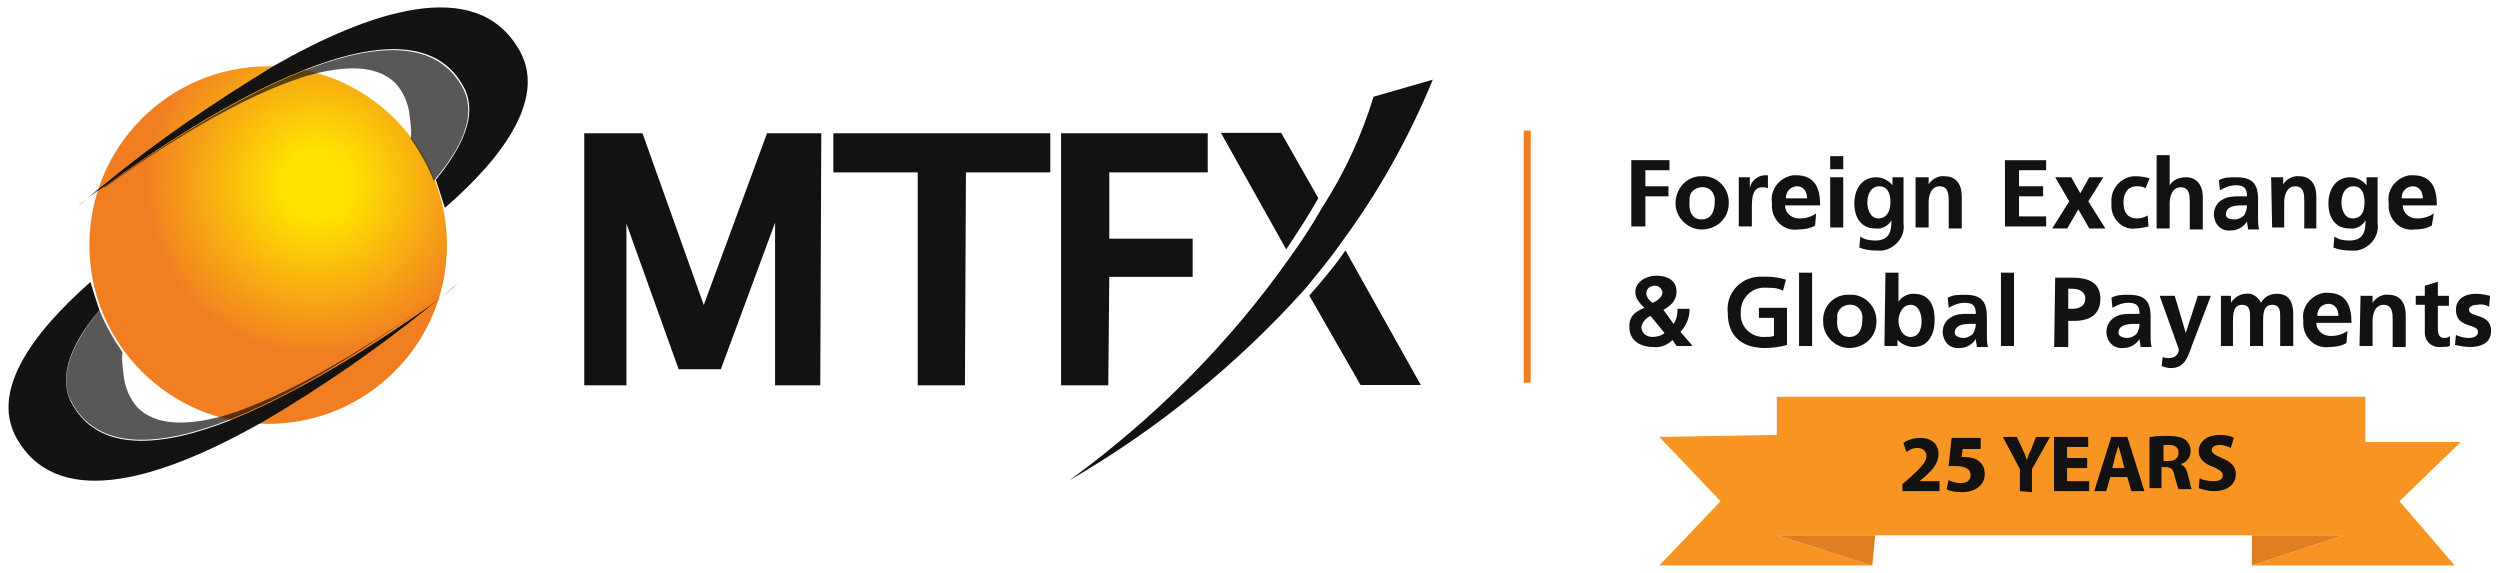 <?xml version="1.0" encoding="utf-8"?>
<!-- Generator: Adobe Illustrator 25.0.1, SVG Export Plug-In . SVG Version: 6.00 Build 0)  -->
<svg version="1.1" id="Layer_1" xmlns="http://www.w3.org/2000/svg" xmlns:xlink="http://www.w3.org/1999/xlink" x="0px" y="0px"
	 viewBox="0 0 248.9 57" style="enable-background:new 0 0 248.9 57;" xml:space="preserve">
<style type="text/css">
	.st0{fill:#131210;}
	.st1{fill:#F89522;}
	.st2{fill:#E07F20;}
	.st3{fill:#F17F21;}
	.st4{fill:url(#Ellipse_1_1_);}
	.st5{fill:#151311;}
	.st6{opacity:0.7;fill:#131210;enable-background:new    ;}
</style>
<g id="Group_14_18_" transform="translate(0 0)">
	<g id="Group_7_18_" transform="translate(48.867 6.229)">
		<g id="Group_4_18_" transform="translate(0 4.536)">
			<g id="Group_1_18_">
				<path id="Path_1_18_" class="st0" d="M32.8,27.6h-4.5V11.4L22.9,26h-4.2l-5.2-14.5v16.1H9.3V2.5h5.8l6.1,17.1l6.3-17.1h5.4
					L32.8,27.6L32.8,27.6z"/>
			</g>
			<g id="Group_2_18_" transform="translate(21.002)">
				<path id="Path_2_18_" class="st0" d="M26.2,27.6h-4.7V6.4h-8.4V2.5h21.6v3.9h-8.4L26.2,27.6L26.2,27.6z"/>
			</g>
			<g id="Group_3_18_" transform="translate(40.174)">
				<path id="Path_3_18_" class="st0" d="M21.3,27.6h-4.7V2.5h14.6v3.9h-9.8V13h8.3v3.8h-8.3L21.3,27.6L21.3,27.6z"/>
			</g>
		</g>
		<g id="Group_6_18_" transform="translate(40.887)">
			<g id="Group_5_18_">
				<path id="Path_4_18_" class="st0" d="M37.8,7h-6l6.5,11.6c1.2-1.8,2.3-3.5,3.2-5.1L37.8,7z"/>
				<path id="Path_5_18_" class="st0" d="M45.7,32.1h6l-7.5-13.4c-1.1,1.6-2.3,3-3.6,4.5L45.7,32.1z"/>
				<path id="Path_6_18_" class="st0" d="M47,3.4c-1.2,3.9-2.9,7.6-5.1,11c-0.9,1.6-2,3.3-3.3,5.1c-6,8.5-13.5,16-21.9,22.1
					c8.8-5.1,16.8-11.6,23.6-19.2c1.2-1.5,2.4-2.9,3.5-4.5c3.7-5,6.7-10.4,9.1-16.2L47,3.4z"/>
			</g>
		</g>
	</g>
	<g id="Group_8_19_" transform="translate(136.714 12.547)">
		<path id="Path_7_19_" class="st0" d="M25.7,3.4h3.8v1h-2.4V6h2.3v1h-2.3v3h-1.4L25.7,3.4z"/>
		<path id="Path_8_19_" class="st0" d="M32.7,5c1.4-0.1,2.6,1,2.7,2.4c0,0.1,0,0.2,0,0.3c0,1.5-1.2,2.6-2.7,2.6
			c-1.4,0-2.6-1.2-2.6-2.6s1-2.6,2.4-2.7C32.6,5,32.6,5,32.7,5z M32.7,9.3c1,0,1.3-0.9,1.3-1.7c0.1-0.7-0.3-1.4-1-1.5
			s-1.4,0.3-1.5,1c0,0.2,0,0.3,0,0.4C31.4,8.4,31.7,9.3,32.7,9.3L32.7,9.3z"/>
		<path id="Path_9_19_" class="st0" d="M36.4,5.1h1.1v1.1l0,0c0.1-0.7,0.7-1.2,1.4-1.3c0.2,0,0.3,0,0.4,0v1.3
			c-0.2-0.1-0.4-0.1-0.6-0.1c-1,0-1,1.3-1,2.1V10h-1.3C36.4,10,36.4,5.1,36.4,5.1z"/>
		<path id="Path_10_19_" class="st0" d="M44,9.9c-0.5,0.3-1.1,0.4-1.7,0.4c-1.3,0.2-2.5-0.8-2.6-2.2c0-0.2,0-0.3,0-0.5
			c-0.2-1.3,0.8-2.5,2.1-2.7c0.1,0,0.2,0,0.3,0c1.9,0,2.4,1.3,2.4,3H41c0,0.7,0.6,1.3,1.4,1.3h0.1c0.6,0,1.2-0.2,1.6-0.5L44,9.9z
			 M43.2,7.2c0-0.6-0.3-1.2-1-1.2c-0.6,0-1.1,0.5-1.1,1.1v0.1H43.2z"/>
		<path id="Path_11_19_" class="st0" d="M45.5,3h1.3v1.3h-1.3V3z M45.5,5.1h1.3v5h-1.3V5.1z"/>
		<path id="Path_12_19_" class="st0" d="M52.8,5.1v4.6c0.2,1.3-0.8,2.5-2.1,2.7c-0.2,0-0.4,0-0.6,0c-0.6,0-1.2-0.1-1.7-0.3l0.1-1.1
			c0.4,0.3,0.9,0.4,1.5,0.4c1.5,0,1.6-1.1,1.6-2l0,0c-0.3,0.5-0.9,0.9-1.6,0.8c-1.5,0-2.1-1.2-2.1-2.5c0-1.2,0.6-2.6,2.2-2.6
			c0.6,0,1.2,0.3,1.6,0.8l0,0V5.1H52.8z M51.5,7.6c0-0.9-0.3-1.6-1.1-1.6c-0.9,0-1.2,0.9-1.2,1.6s0.3,1.6,1.1,1.6S51.5,8.5,51.5,7.6
			z"/>
		<path id="Path_13_19_" class="st0" d="M54.1,5.1h1.2v0.7l0,0c0.3-0.5,1-0.9,1.6-0.8c1.2,0,1.7,0.9,1.7,2v3.2h-1.3V7.5
			c0-0.6,0-1.5-0.9-1.5s-1.1,1-1.1,1.6v2.5H54v-5C54,5.1,54.1,5.1,54.1,5.1z"/>
		<path id="Path_14_19_" class="st0" d="M62.9,3.4H67v1h-2.7V6h2.4v1h-2.4v2H67v1h-4.1V3.4z"/>
		<path id="Path_15_19_" class="st0" d="M67.9,5.1h1.6l0.9,1.6l0.9-1.6h1.4l-1.5,2.4l1.7,2.7h-1.6l-1.1-1.9l-1.1,1.9h-1.5l1.7-2.7
			L67.9,5.1z"/>
		<path id="Path_16_19_" class="st0" d="M76.9,6.2C76.6,6,76.3,6,76,6c-0.8,0-1.3,0.6-1.3,1.6s0.4,1.6,1.4,1.6c0.3,0,0.7-0.1,1-0.3
			l0.1,1.1c-0.4,0.1-0.9,0.2-1.3,0.2c-1.2,0.2-2.4-0.9-2.4-2.2c0-0.2,0-0.3,0-0.4c-0.1-1.3,0.9-2.5,2.2-2.6c0.1,0,0.2,0,0.3,0
			c0.4,0,0.9,0.1,1.3,0.2L76.9,6.2z"/>
		<path id="Path_17_19_" class="st0" d="M78,2.9h1.3v3l0,0c0.3-0.5,0.9-0.8,1.6-0.8c1.2,0,1.7,0.9,1.7,2v3.2h-1.3V7.6
			c0-0.6,0-1.5-0.9-1.5s-1.1,1-1.1,1.6v2.5H78C78,10.2,78,2.9,78,2.9z"/>
		<path id="Path_18_19_" class="st0" d="M84.2,5.4c0.5-0.3,1.1-0.3,1.7-0.3c1.6,0,2.2,0.6,2.2,2.2v0.6c0,0.5,0,0.9,0,1.3
			c0,0.3,0,0.7,0.1,1.1h-1.1c0-0.3-0.1-0.5-0.1-0.8l0,0c-0.3,0.5-0.9,0.9-1.6,0.9c-0.9,0.1-1.6-0.5-1.7-1.5c0,0,0,0,0-0.1
			c0-0.6,0.3-1.2,0.9-1.5C85.1,7,85.7,7,86.3,7H87c0-0.8-0.3-1.1-1.1-1.1c-0.6,0-1.1,0.2-1.6,0.5L84.2,5.4z M85.8,9.3
			c0.3,0,0.7-0.2,0.9-0.4c0.2-0.3,0.3-0.7,0.3-1h-0.6c-0.6,0-1.5,0.1-1.5,0.9C84.9,9.2,85.3,9.3,85.8,9.3L85.8,9.3z"/>
		<path id="Path_19_19_" class="st0" d="M89.4,5.1h1.2v0.7l0,0c0.3-0.5,1-0.9,1.6-0.8c1.2,0,1.7,0.9,1.7,2v3.2h-1.2V7.5
			c0-0.6,0-1.5-0.9-1.5s-1.1,1-1.1,1.6v2.5h-1.2L89.4,5.1z"/>
		<path id="Path_20_19_" class="st0" d="M100,5.1v4.6c0.2,1.3-0.8,2.5-2.1,2.7c-0.2,0-0.4,0-0.6,0c-0.6,0-1.2-0.1-1.7-0.3l0.1-1.1
			c0.4,0.3,0.9,0.4,1.5,0.4c1.5,0,1.6-1.1,1.6-2l0,0c-0.3,0.5-0.9,0.9-1.6,0.8c-1.5,0-2.1-1.2-2.1-2.5c0-1.2,0.6-2.6,2.2-2.6
			c0.6,0,1.2,0.3,1.6,0.8l0,0V5.1H100z M98.7,7.6c0-0.9-0.3-1.6-1.1-1.6c-0.9,0-1.2,0.9-1.2,1.6s0.3,1.6,1.1,1.6
			C98.4,9.2,98.7,8.5,98.7,7.6z"/>
		<path id="Path_21_19_" class="st0" d="M105.4,9.9c-0.5,0.3-1.1,0.4-1.7,0.4c-1.3,0.2-2.5-0.8-2.6-2.2c0-0.2,0-0.3,0-0.5
			c-0.2-1.3,0.8-2.5,2.1-2.7c0.1,0,0.2,0,0.3,0c1.9,0,2.4,1.3,2.4,3h-3.4c0,0.7,0.6,1.3,1.4,1.3h0.1c0.6,0,1.2-0.2,1.6-0.5
			L105.4,9.9z M104.5,7.2c0-0.6-0.3-1.2-1-1.2c-0.6,0-1.1,0.5-1.1,1.1v0.1H104.5z"/>
		<path id="Path_22_19_" class="st0" d="M29.9,19.7c0.3-0.4,0.4-0.9,0.4-1.5h1.2c0,0.9-0.3,1.6-0.9,2.3l1.2,1.4h-1.6l-0.4-0.6
			c-0.5,0.5-1.2,0.8-1.9,0.7c-1.4,0-2.4-0.7-2.4-2c0-0.9,0.3-1.4,1.5-1.9c-0.5-0.5-0.9-0.9-0.9-1.6c0-1,1.1-1.6,2.1-1.6s2,0.4,2,1.6
			c0,0.9-0.6,1.4-1.3,1.8L29.9,19.7z M27.6,18.9c-0.4,0.2-0.8,0.6-0.9,1.1c0,0.6,0.5,1,1.1,1l0,0c0.4,0,0.9-0.1,1.2-0.4L27.6,18.9z
			 M28.8,16.6c0-0.3-0.3-0.7-0.7-0.7H28c-0.4,0-0.8,0.3-0.8,0.7v0.1c0,0.3,0.3,0.7,0.6,0.9C28.2,17.5,28.8,17,28.8,16.6L28.8,16.6z"
			/>
		<path id="Path_23_19_" class="st0" d="M40.8,16.4c-0.5-0.3-1.1-0.3-1.7-0.3c-1.3-0.1-2.4,0.9-2.5,2.2c0,0.1,0,0.2,0,0.3
			c-0.1,1.2,0.8,2.3,2.1,2.4c0.1,0,0.2,0,0.3,0c0.3,0,0.6,0,0.9-0.1v-1.8h-1.5v-1h2.8v3.7c-0.7,0.2-1.5,0.3-2.2,0.3
			c-2.2,0-3.7-1.1-3.7-3.5c-0.2-1.9,1.2-3.5,3.1-3.6c0.3,0,0.4,0,0.7,0c0.7,0,1.4,0.1,2,0.3L40.8,16.4z"/>
		<path id="Path_24_19_" class="st0" d="M42.4,14.6h1.3v7.3h-1.3V14.6z"/>
		<path id="Path_25_19_" class="st0" d="M47.4,16.8c1.4-0.1,2.6,1,2.7,2.4c0,0.1,0,0.2,0,0.3c0,1.5-1.2,2.6-2.7,2.6
			c-1.4,0-2.6-1.2-2.6-2.6c-0.1-1.4,0.9-2.6,2.3-2.7C47.2,16.8,47.3,16.8,47.4,16.8z M47.4,21c1,0,1.3-0.9,1.3-1.7
			c0.1-0.7-0.3-1.4-1-1.5s-1.4,0.3-1.5,1c0,0.2,0,0.3,0,0.4C46.1,20.1,46.4,21,47.4,21z"/>
		<path id="Path_26_19_" class="st0" d="M51,14.6h1.3v2.9l0,0c0.3-0.5,0.9-0.8,1.5-0.8c1.6,0,2.1,1.2,2.1,2.6S55.3,22,53.8,22
			c-0.6,0-1.2-0.3-1.6-0.7l0,0v0.6h-1.3L51,14.6z M53.5,21c0.9,0,1.1-0.9,1.1-1.6s-0.3-1.6-1.1-1.6s-1.2,0.9-1.2,1.6
			S52.7,21,53.5,21L53.5,21z"/>
		<path id="Path_27_19_" class="st0" d="M57.2,17.1c0.5-0.3,1.1-0.3,1.7-0.3c1.6,0,2.2,0.6,2.2,2.2v0.6c0,0.5,0,0.9,0,1.3
			c0,0.3,0,0.7,0.1,1.1h-1.1c0-0.3-0.1-0.5-0.1-0.8l0,0c-0.3,0.5-0.9,0.9-1.6,0.9c-0.9,0.1-1.6-0.5-1.7-1.5c0,0,0,0,0-0.1
			c0-0.6,0.3-1.2,0.9-1.5c0.5-0.3,1.1-0.3,1.7-0.3H60c0-0.8-0.3-1.1-1.1-1.1c-0.6,0-1.1,0.2-1.6,0.5L57.2,17.1z M58.8,21.1
			c0.3,0,0.7-0.2,0.9-0.4c0.2-0.3,0.3-0.7,0.3-1h-0.6c-0.6,0-1.5,0.1-1.5,0.9C57.9,20.9,58.3,21.1,58.8,21.1L58.8,21.1z"/>
		<path id="Path_28_19_" class="st0" d="M62.5,14.6h1.3v7.3h-1.3V14.6z"/>
		<path id="Path_29_19_" class="st0" d="M67.9,15.1h1.7c1.5,0,2.8,0.4,2.8,2.1c0,1.6-1.1,2.2-2.6,2.2h-0.6V22h-1.4L67.9,15.1
			L67.9,15.1z M69.2,18.2h0.4c0.7,0,1.3-0.3,1.3-1s-0.6-1-1.3-1h-0.4V18.2z"/>
		<path id="Path_30_19_" class="st0" d="M73.5,17.1c0.5-0.3,1.1-0.3,1.7-0.3c1.6,0,2.2,0.6,2.2,2.2v0.6c0,0.5,0,0.9,0,1.3
			c0,0.3,0,0.7,0.1,1.1h-1.1c0-0.3-0.1-0.5-0.1-0.8l0,0c-0.3,0.5-0.9,0.9-1.6,0.9c-0.9,0.1-1.6-0.5-1.7-1.5c0,0,0,0,0-0.1
			c0-0.6,0.3-1.2,0.9-1.5c0.5-0.3,1.1-0.3,1.7-0.3h0.7c0-0.8-0.3-1.1-1.1-1.1c-0.6,0-1.1,0.2-1.6,0.5L73.5,17.1z M75.1,21.1
			c0.3,0,0.7-0.2,0.9-0.4c0.2-0.3,0.3-0.7,0.3-1h-0.6c-0.6,0-1.5,0.1-1.5,0.9C74.2,20.9,74.6,21.1,75.1,21.1L75.1,21.1z"/>
		<path id="Path_31_19_" class="st0" d="M80.9,20.6L80.9,20.6l1.2-3.7h1.3l-1.9,5c-0.4,1.1-0.7,2.2-2.1,2.2c-0.3,0-0.6-0.1-0.9-0.2
			l0.1-0.9c0.3,0.1,0.4,0.1,0.7,0.1c0.4,0,0.9-0.3,0.9-0.8v-0.1l-1.9-5.3h1.5L80.9,20.6z"/>
		<path id="Path_32_19_" class="st0" d="M84.2,16.9h1.2v0.7l0,0c0.3-0.5,0.9-0.9,1.5-0.9c0.6-0.1,1.2,0.3,1.5,0.9
			c0.3-0.6,0.9-0.9,1.6-0.9c1.2,0,1.6,0.9,1.6,2v3.2h-1.3v-3c0-0.4,0-1.1-0.8-1.1c-0.9,0-0.9,1-0.9,1.7v2.4h-1.3v-3
			c0-0.4,0-1.1-0.8-1.1c-0.9,0-0.9,1-0.9,1.7v2.4h-1.2v-5C84.4,16.9,84.2,16.9,84.2,16.9z"/>
		<path id="Path_33_19_" class="st0" d="M96.9,21.6c-0.5,0.3-1.1,0.4-1.7,0.4c-1.3,0.2-2.5-0.8-2.6-2.2c0-0.2,0-0.3,0-0.5
			c-0.2-1.3,0.8-2.5,2.1-2.7c0.1,0,0.2,0,0.3,0c1.9,0,2.4,1.3,2.4,3h-3.5c0,0.7,0.6,1.3,1.4,1.3h0.1c0.6,0,1.2-0.2,1.6-0.5
			L96.9,21.6z M96.1,18.9c0-0.6-0.3-1.2-1-1.2c-0.6,0-1.1,0.5-1.1,1.1v0.1H96.1z"/>
		<path id="Path_34_19_" class="st0" d="M98.3,16.9h1.2v0.7l0,0c0.3-0.5,1-0.9,1.6-0.8c1.2,0,1.7,0.9,1.7,2V22h-1.3v-2.7
			c0-0.6,0-1.5-0.9-1.5s-1.1,1-1.1,1.6v2.5h-1.3L98.3,16.9L98.3,16.9z"/>
		<path id="Path_35_19_" class="st0" d="M104.7,17.8h-0.9v-0.9h0.9v-1l1.3-0.4v1.4h1.1v1H106v2.3c0,0.4,0.1,0.9,0.6,0.9
			c0.2,0,0.4,0,0.6-0.2v1c-0.3,0.1-0.6,0.1-0.9,0.1c-0.8,0.1-1.6-0.5-1.6-1.4c0-0.1,0-0.2,0-0.3L104.7,17.8z"/>
		<path id="Path_36_19_" class="st0" d="M111.1,18c-0.3-0.2-0.8-0.3-1.2-0.2c-0.3,0-0.8,0.1-0.8,0.5c0,0.8,2.2,0.3,2.2,2.1
			c0,1.2-1,1.6-2.1,1.6c-0.5,0-1-0.1-1.5-0.2l0.1-1c0.4,0.2,0.9,0.3,1.3,0.3c0.3,0,0.9-0.1,0.9-0.6c0-0.9-2.2-0.3-2.2-2.2
			c0-1.1,0.9-1.6,2-1.6c0.5,0,0.9,0.1,1.4,0.2L111.1,18z"/>
	</g>
	<g>
		<g>
			<polygon class="st1" points="165.2,43.5 171.3,49.9 165.2,56.3 186.4,56.3 176.9,53.3 233.3,53.3 224.2,56.3 244.4,56.3 
				238.9,49.9 245,44 235.5,44 235.5,39.5 176.9,39.5 176.9,43.3 			"/>
			<polygon class="st2" points="186.4,56.3 176.9,53.3 186.7,53.3 			"/>
			<polygon class="st2" points="224.2,56.3 233.3,53.3 224.2,53.3 			"/>
		</g>
		<g>
			<path class="st0" d="M189.4,48.9v-0.7l0.7-0.6c1.1-1,1.7-1.6,1.7-2.2c0-0.4-0.3-0.8-0.9-0.8c-0.5,0-0.8,0.2-1.1,0.4l-0.3-0.9
				c0.4-0.3,1-0.5,1.7-0.5c1.2,0,1.8,0.7,1.8,1.6c0,0.9-0.6,1.6-1.4,2.3l-0.5,0.4l0,0h2v1H189.4z"/>
			<path class="st0" d="M197.4,44.7h-2l-0.1,0.8c0.1,0,0.2,0,0.3,0c0.5,0,1,0.1,1.4,0.4c0.4,0.3,0.6,0.7,0.6,1.3
				c0,1-0.8,1.8-2.3,1.8c-0.6,0-1.2-0.1-1.5-0.3l0.2-0.9c0.2,0.1,0.7,0.3,1.2,0.3s1-0.2,1-0.8c0-0.5-0.4-0.9-1.5-0.9
				c-0.3,0-0.5,0-0.7,0l0.3-2.8h2.9v1.1C197.2,44.7,197.4,44.7,197.4,44.7z"/>
			<path class="st0" d="M201.1,48.9v-2.2l-1.7-3.2h1.4l0.6,1.3c0.2,0.4,0.3,0.7,0.4,1l0,0c0.1-0.3,0.2-0.7,0.4-1l0.5-1.3h1.4
				l-1.8,3.2V49L201.1,48.9L201.1,48.9z"/>
			<path class="st0" d="M207.8,46.6h-2v1.3h2.2v1h-3.5v-5.4h3.4v1h-2.1v1.1h2L207.8,46.6L207.8,46.6z"/>
			<path class="st0" d="M210.1,47.5l-0.4,1.4h-1.2l1.7-5.4h1.6l1.7,5.4h-1.3l-0.4-1.4H210.1z M211.5,46.6l-0.3-1.2
				c-0.1-0.3-0.2-0.7-0.3-1l0,0c-0.1,0.3-0.2,0.7-0.3,1l-0.3,1.2H211.5z"/>
			<path class="st0" d="M214.2,43.5c0.4-0.1,1-0.1,1.6-0.1c0.8,0,1.4,0.1,1.8,0.4c0.3,0.3,0.5,0.6,0.5,1.1c0,0.7-0.5,1.2-1,1.3l0,0
				c0.4,0.2,0.6,0.5,0.7,1c0.2,0.6,0.3,1.3,0.4,1.5h-1.3c-0.1-0.2-0.2-0.6-0.4-1.3c-0.1-0.7-0.4-0.9-0.9-0.9h-0.4v2.1H214v-5.1
				H214.2z M215.4,45.9h0.5c0.6,0,1-0.3,1-0.8s-0.3-0.8-0.9-0.8c-0.3,0-0.5,0-0.6,0V45.9z"/>
			<path class="st0" d="M219,47.6c0.3,0.2,0.8,0.3,1.4,0.3c0.6,0,0.9-0.2,0.9-0.6c0-0.3-0.3-0.5-0.9-0.8c-0.9-0.3-1.5-0.8-1.5-1.6
				c0-0.9,0.8-1.6,2.1-1.6c0.6,0,1.1,0.1,1.4,0.3l-0.3,1c-0.2-0.1-0.6-0.3-1.1-0.3s-0.8,0.2-0.8,0.5s0.3,0.5,1,0.8
				c1,0.4,1.4,0.9,1.4,1.6c0,0.9-0.7,1.7-2.2,1.7c-0.6,0-1.2-0.2-1.5-0.3L219,47.6z"/>
		</g>
	</g>
	<rect id="Rectangle_49_18_" x="151.7" y="13" class="st3" width="0.7" height="25.1"/>
	<g id="Group_13_18_">
		
			<radialGradient id="Ellipse_1_1_" cx="-47.544" cy="13.191" r="0.888" gradientTransform="matrix(30.206 0 0 30.206 1467.649 -380.099)" gradientUnits="userSpaceOnUse">
			<stop  offset="0.125" style="stop-color:#FFE300"/>
			<stop  offset="0.634" style="stop-color:#F17F21"/>
		</radialGradient>
		<circle id="Ellipse_1_18_" class="st4" cx="26.7" cy="24.4" r="17.8"/>
		<g id="Group_10_21_" transform="translate(5.691)">
			<g id="Group_9_21_">
				<path id="Path_37_21_" class="st5" d="M4.8,18.5C9.2,15.3,17.1,9.9,24.5,7c7-2.8,13.5-3.4,16.1,1.9c1.2,2.6-0.2,5.7-2.9,9
					c0.3,0.9,0.6,1.8,0.9,2.8c6.1-5.3,10.2-11.2,7.3-15.9c-4.3-7.2-14.8-3.7-24.4,1.8C15.6,10.2,10,14,4.9,18.2l0,0
					c-1.3,1-2.2,1.8-2.9,2.4C2.5,20.1,3.5,19.3,4.8,18.5L4.8,18.5z"/>
			</g>
			<path id="Path_38_21_" class="st6" d="M40.5,9c-2.6-5.3-9.1-4.7-16.1-1.9C17.1,10,9.2,15.4,4.7,18.6v0.1
				c4.8-3.5,13.8-9.4,20.7-11.3c3.5-0.9,6.5-0.9,8.3,0.9c0.8,0.9,1.3,2.1,1.4,3.3c0.1,0.8,0.2,1.5,0.1,2.2c0.9,1.3,1.7,2.7,2.3,4.2
				C40.3,14.7,41.7,11.6,40.5,9z"/>
		</g>
		<g id="Group_12_21_" transform="translate(0 22.978)">
			<g id="Group_11_21_">
				<path id="Path_39_21_" class="st5" d="M42.9,7.4c-4.4,3.1-12.4,8.4-19.8,11.4c-7,2.8-13.5,3.4-16.1-1.9c-1.2-2.6,0.2-5.8,2.9-9
					C9.6,7,9.3,6.1,9,5.1C3,10.4-1.1,16.2,1.8,20.9C6.1,28,16.5,24.5,26.2,19c5.8-3.4,11.3-7.2,16.5-11.4l0,0c1.3-1,2.2-1.8,2.9-2.4
					C45,5.8,44.1,6.5,42.9,7.4L42.9,7.4z"/>
			</g>
			<path id="Path_40_21_" class="st6" d="M7,16.8c2.6,5.3,9.1,4.7,16.1,1.9c7.3-2.9,15.2-8.3,19.7-11.5l0,0C38,10.6,29,16.5,22,18.5
				c-3.5,0.9-6.5,0.9-8.3-0.9c-0.8-0.9-1.3-2.1-1.4-3.3c-0.1-0.8-0.2-1.5-0.1-2.2c-0.9-1.3-1.7-2.7-2.3-4.2
				C7.3,11.1,5.8,14.3,7,16.8z"/>
		</g>
	</g>
</g>
</svg>
